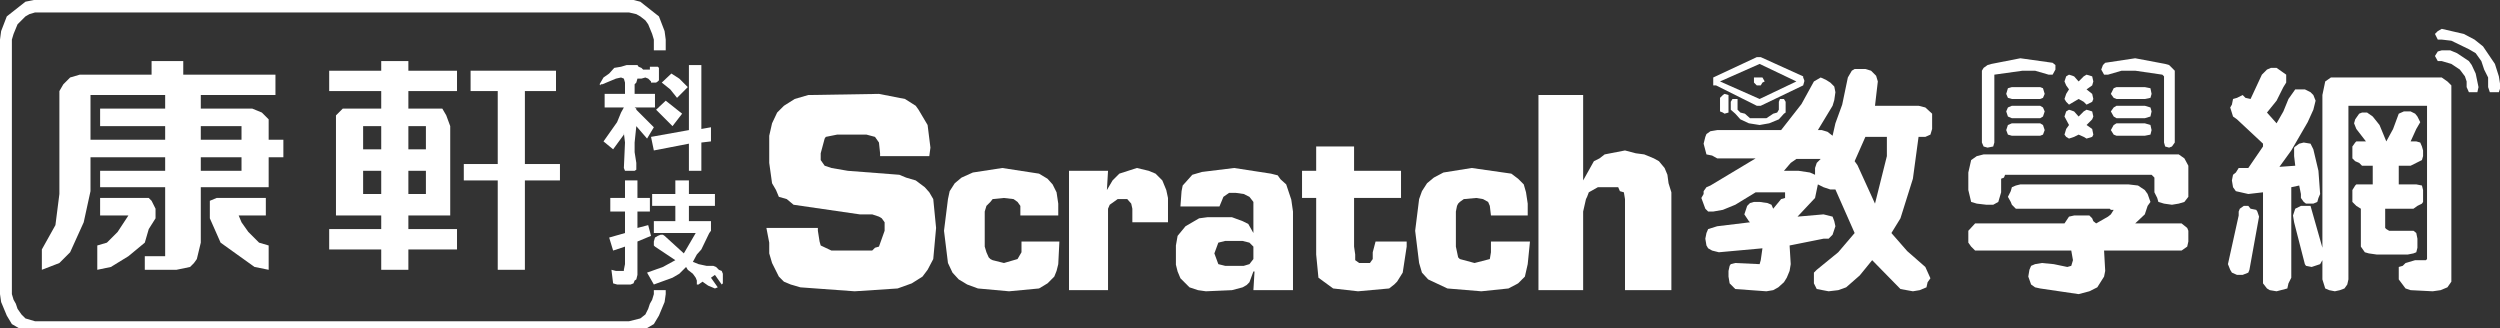 
<svg xmlns="http://www.w3.org/2000/svg" version="1.1" xmlns:xlink="http://www.w3.org/1999/xlink" preserveAspectRatio="none" x="0px" y="0px" width="221px" height="29px" viewBox="0 0 221 29">
<rect x="0" y="0" width="221" height="29" fill="#333333" stroke="none"/>
<defs>
<g id="Layer0_0_MEMBER_0_FILL">
<path fill="#FFFFFF" stroke="none" d="
M 344.7 306.95
L 344.7 308.15 342.65 308.15 342.65 309.2 344.7 309.2 344.7 310.55 342.8 310.55 342.8 311.6 346.5 311.6 345.45 313.4 343.75 311.85 343.6 311.75 343.4 311.75 343.15 311.85 342.9 312 342.8 312.35 342.8 312.7 342.9 312.8 344.7 314 343.6 314.6 342.2 315.1 342.8 316.15 344.45 315.55 345.05 315.2 345.65 314.6 345.8 314.85 346.25 315.2 346.5 315.55 346.6 315.8 346.6 316.15 346.75 316.15 347.1 315.9 347.6 316.25 348.2 316.5 348.45 316.4 347.85 315.55 348.2 315.3 348.8 316.15 348.9 316.05 348.9 315.2 348.8 314.95 348.55 314.85 348.3 314.6 348.05 314.5 347.45 314.5 346.75 314.35 346.25 314.15 346.6 313.5 347 313.05 347.7 311.6 347.85 311.4 347.85 310.55 345.9 310.55 345.9 309.2 348.2 309.2 348.2 308.15 345.9 308.15 345.9 306.95 344.7 306.95 Z"/>
</g>

<g id="Layer0_0_MEMBER_1_FILL">
<path fill="#FFFFFF" stroke="none" d="
M 340.25 308.5
L 338.95 308.5 338.95 309.7 340.25 309.7 340.25 311.6 338.85 312 339.2 313.15 340.25 312.8 340.25 314.35 340.15 314.85 340.15 314.95 339.45 314.95 339.05 314.85 339.2 316.05 339.55 316.15 340.75 316.15 341 316.05 341.1 315.8 341.25 315.7 341.35 315.3 341.35 312.35 342.55 311.85 342.3 310.9 341.35 311.15 341.35 309.7 342.45 309.7 342.45 308.5 341.35 308.5 341.35 306.95 340.25 306.95 340.25 308.5 Z"/>
</g>

<g id="Layer0_0_MEMBER_2_FILL">
<path fill="#FFFFFF" stroke="none" d="
M 343.15 296.9
L 342.45 296.9 342.45 297.15 341.85 297.15 341.7 297 341.45 296.9 341.35 296.75 340.4 296.75 339.9 296.9 339.3 297 338.85 297.5 338.35 297.85 338 298.45 338.1 298.55 338.1 298.45 338.25 298.45 339.45 297.95 339.9 297.85 340.15 297.95 340.25 298.3 340.25 299.3 338.45 299.3 338.45 300.5 340.15 300.5 339.9 300.95 339.55 301.8 338.35 303.5 339.2 304.2 340.15 302.9 340.15 302.75 340.25 303.6 340.15 305.85 340.25 306.1 341.1 306.1 341.25 306 341.25 305.4 341.1 304.45 341.1 303.6 341.25 302.15 342.2 303.25 342.8 302.25 341.25 300.7 341.25 300.6 341.1 300.5 342.9 300.5 342.9 299.3 341.1 299.3 341.1 298.45 341.25 298.3 341.35 297.95 341.7 297.95 342.05 297.85 342.3 297.95 342.55 298.2 342.55 298.3 343 298.3 343.15 298.2 343.25 298.1 343.25 297 343.15 296.9 Z"/>
</g>

<g id="Layer0_0_MEMBER_3_FILL">
<path fill="#FFFFFF" stroke="none" d="
M 344.25 298.9
L 344.85 299.65 345.8 298.7 345.05 297.95 344.35 297.5 343.5 298.3 344.25 298.9 Z"/>
</g>

<g id="Layer0_0_MEMBER_4_FILL">
<path fill="#FFFFFF" stroke="none" d="
M 347 296.75
L 345.9 296.75 345.9 302.5 342.55 303.1 342.8 304.3 345.9 303.7 345.9 306.1 347 306.1 347 303.6 347.85 303.5 347.85 302.25 347 302.4 347 296.75 Z"/>
</g>

<g id="Layer0_0_MEMBER_5_FILL">
<path fill="#FFFFFF" stroke="none" d="
M 345.3 301.05
L 343.85 299.9 343 300.7 344.45 302.15 345.3 301.05 Z"/>
</g>

<g id="Layer0_0_MEMBER_6_FILL">
<path fill="#FFFFFF" stroke="none" d="
M 343.75 293.75
L 343.25 292.45 341.6 291.15 341 291 288 291 287.25 291.15 285.6 292.45 285.1 293.75 285 294.5 285 317 285.1 317.7 285.6 318.9 286.05 319.65 287.25 320.35 288 320.45 288.7 320.7 340.15 320.7 341 320.45 341.6 320.35 342.8 319.65 343.25 318.9 343.75 317.7 343.85 317 343.85 316.65 342.8 316.65 342.8 317 342.65 317.5 342.45 317.85 342.3 318.3 342.05 318.8 341.6 319.15 340.6 319.4 288.1 319.4 287.25 319.15 286.9 318.8 286.55 318.3 286.4 317.85 286.2 317.5 286.05 317 286.05 294.5 286.2 294 286.55 293.15 287.25 292.45 287.6 292.25 288.1 292.1 340.6 292.1 341.25 292.25 341.6 292.45 342.05 292.8 342.3 293.15 342.65 294 342.8 294.5 342.8 295.45 343.85 295.45 343.85 294.5 343.75 293.75 Z"/>
</g>

<g id="Layer0_0_MEMBER_7_FILL">
<path fill="#FFFFFF" stroke="none" d="
M 334.15 299.05
L 334.15 297.25 326.6 297.25 326.6 299.05 329 299.05 329 305.5 326 305.5 326 306.95 329 306.95 329 314.85 331.4 314.85 331.4 306.95 334.5 306.95 334.5 305.5 331.4 305.5 331.4 299.05 334.15 299.05 Z"/>
</g>

<g id="Layer0_0_MEMBER_8_FILL">
<path fill="#FFFFFF" stroke="none" d="
M 325.4 299.05
L 325.4 297.25 321.1 297.25 321.1 296.4 318.7 296.4 318.7 297.25 314.1 297.25 314.1 299.05 318.7 299.05 318.7 300.6 315.3 300.6 314.7 301.2 314.7 310.05 318.7 310.05 318.7 311.25 314.1 311.25 314.1 313.05 318.7 313.05 318.7 314.85 321.1 314.85 321.1 313.05 325.4 313.05 325.4 311.25 321.1 311.25 321.1 310.05 324.8 310.05 324.8 302.15 324.45 301.2 324.1 300.6 321.1 300.6 321.1 299.05 325.4 299.05
M 321.1 302.15
L 322.65 302.15 322.65 304.2 321.1 304.2 321.1 302.15
M 317.1 302.15
L 318.7 302.15 318.7 304.2 317.1 304.2 317.1 302.15
M 317.1 308.15
L 317.1 306.1 318.7 306.1 318.7 308.15 317.1 308.15
M 321.1 308.15
L 321.1 306.1 322.65 306.1 322.65 308.15 321.1 308.15 Z"/>
</g>

<g id="Layer0_0_MEMBER_9_FILL">
<path fill="#FFFFFF" stroke="none" d="
M 308.5 308.5
L 304.15 308.5 303.55 308.75 303.55 310.3 304.5 312.45 307.5 314.6 308.75 314.85 308.75 312.7 307.9 312.45 306.95 311.5 306.35 310.65 306.1 310.05 308.5 310.05 308.5 308.5 Z"/>
</g>

<g id="Layer0_0_MEMBER_10_FILL">
<path fill="#FFFFFF" stroke="none" d="
M 301.2 296.4
L 298.4 296.4 298.4 297.6 292.05 297.6 291.2 297.85 290.6 298.45 290.25 299.05 290.25 308.15 289.9 310.9 288.7 313.05 288.7 314.85 290.25 314.25 291.2 313.3 292.4 310.65 293 307.9 293 304.9 299.6 304.9 299.6 306.1 293.85 306.1 293.85 307.55 299.6 307.55 299.6 313.65 297.8 313.65 297.8 314.85 300.6 314.85 301.8 314.6 302.15 314.25 302.4 313.9 302.75 312.45 302.75 307.55 308.75 307.55 308.75 304.9 310.05 304.9 310.05 303.35 308.75 303.35 308.75 301.55 308.15 300.95 307.3 300.6 302.75 300.6 302.75 299.4 309.35 299.4 309.35 297.6 301.2 297.6 301.2 296.4
M 306.35 304.9
L 306.35 306.1 302.75 306.1 302.75 304.9 306.35 304.9
M 306.35 302.15
L 306.35 303.35 302.75 303.35 302.75 302.15 306.35 302.15
M 299.6 299.4
L 299.6 300.6 293.85 300.6 293.85 302.15 299.6 302.15 299.6 303.35 293 303.35 293 299.4 299.6 299.4 Z"/>
</g>

<g id="Layer0_0_MEMBER_11_FILL">
<path fill="#FFFFFF" stroke="none" d="
M 298.15 308.5
L 293.85 308.5 293.85 310.05 296.35 310.05 295.4 311.5 294.45 312.45 293.6 312.7 293.6 314.85 294.8 314.6 296.35 313.65 297.8 312.45 298.15 311.25 298.75 310.3 298.75 309.45 298.4 308.75 298.15 308.5 Z"/>
</g>

<g id="Layer0_0_MEMBER_12_FILL">
<path fill="#FFFFFF" stroke="none" d="
M 365.95 300.35
L 365 299.75 362.7 299.3 356.45 299.4 355.25 299.75 354.3 300.35 353.7 300.95 353.25 301.9 353 303 353 305.4 353.25 307.2 353.6 307.8 353.85 308.4 354.55 308.6 355.15 309.1 361 309.95 362.1 309.95 362.7 310.15 362.95 310.3 363.2 310.65 363.2 311.4 362.7 312.8 362.35 312.9 362.1 313.15 358.5 313.15 357.55 312.7 357.45 312.35 357.3 311.4 357.3 311.15 352.75 311.15 353 312.45 353 313.4 353.25 314.25 353.85 315.45 354.3 315.9 354.9 316.15 355.75 316.4 360.55 316.75 364.35 316.5 365.6 316.05 366.55 315.45 367 314.85 367.5 313.9 367.75 311.15 367.5 308.6 367.15 308 366.75 307.55 365.95 306.95 365.1 306.7 364.5 306.45 359.95 306.1 358.5 305.85 357.9 305.65 357.55 305.15 357.55 304.55 357.9 303.25 358 303.1 359 302.9 361.6 302.9 362.35 303.1 362.7 303.6 362.8 304.55 362.8 304.8 367.15 304.8 367.25 304.05 367 302.05 366.2 300.7 365.95 300.35 Z"/>
</g>

<g id="Layer0_0_MEMBER_13_FILL">
<path fill="#FFFFFF" stroke="none" d="
M 377.6 306.8
L 376.85 306.35 373.6 305.85 371 306.25 370 306.7 369.4 307.2 368.95 307.9 368.8 308.6 368.45 311.4 368.8 314.25 369.2 315.1 369.75 315.7 370.5 316.15 371.45 316.5 374.2 316.75 376.85 316.5 377.6 316.05 378.2 315.45 378.4 314.95 378.55 314.35 378.65 312.35 375.3 312.35 375.3 313.3 374.95 313.9 373.75 314.25 372.75 314 372.55 313.9 372.4 313.75 372.2 313.3 372.05 312.8 372.05 309.7 372.2 309.2 372.55 308.85 372.75 308.6 373.75 308.5 374.6 308.6 374.95 308.85 375.2 309.2 375.2 310.05 378.55 310.05 378.55 309 378.4 308 378.05 307.3 377.6 306.8 Z"/>
</g>

<g id="Layer0_0_MEMBER_14_FILL">
<path fill="#FFFFFF" stroke="none" d="
M 386.55 306.1
L 385.5 305.85 383.95 306.35 383.35 306.95 382.85 307.8 382.95 306.1 379.5 306.1 379.5 316.65 382.95 316.65 382.95 309.45 383.1 309.1 383.8 308.6 384.65 308.6 385 309 385.1 309.45 385.1 310.65 388.25 310.65 388.25 308.5 388.1 307.8 387.75 306.95 387.15 306.35 386.55 306.1 Z"/>
</g>

<g id="Layer0_0_MEMBER_15_FILL">
<path fill="#FFFFFF" stroke="none" d="
M 399.15 308.65
L 398.7 307.3 398.2 306.85 397.95 306.5 397.35 306.35 394.1 305.85 391.25 306.2 390.4 306.45 389.55 307.4 389.45 307.9 389.35 309.25 392.8 309.25 393.15 308.4 393.65 308.05 394.25 308.05 394.95 308.15 395.45 308.4 395.8 308.85 395.8 311.6 395.35 310.8 394.85 310.55 393.9 310.2 391.75 310.2 391 310.3 389.8 311 389.1 311.85 388.95 312.7 388.95 314.4 389.1 315 389.35 315.6 390.15 316.4 390.9 316.65 391.6 316.75 393.9 316.65 394.85 316.4 395.2 316.2 395.45 315.95 395.8 315 395.9 315 395.8 316.65 399.3 316.65 399.3 309.7 399.15 308.65
M 393.3 312.3
L 394.85 312.3 395.45 312.45 395.8 312.8 395.8 313.9 395.45 314.35 394.95 314.5 393.3 314.5 392.7 314.35 392.35 313.4 392.7 312.45 393.3 312.3 Z"/>
</g>

<g id="Layer0_0_MEMBER_16_FILL">
<path fill="#FFFFFF" stroke="none" d="
M 400.1 308.5
L 401.35 308.5 401.35 313.5 401.55 315.55 402.85 316.5 405.05 316.75 407.8 316.5 408.25 316.15 408.5 315.9 409 315.1 409.35 312.8 409.35 312.35 406.6 312.35 406.35 313.3 406.35 313.9 406.1 314.25 405.15 314.25 404.8 314 404.8 313.5 404.7 312.8 404.7 308.5 408.85 308.5 408.85 306.1 404.7 306.1 404.7 303.95 401.35 303.95 401.35 306.1 400.1 306.1 400.1 308.5 Z"/>
</g>

<g id="Layer0_0_MEMBER_17_FILL">
<path fill="#FFFFFF" stroke="none" d="
M 416.55 308.85
L 416.7 309.2 416.8 310.05 420.05 310.05 420.05 309 419.9 308 419.7 307.3 419.2 306.8 418.6 306.35 415.1 305.85 412.6 306.25 411.75 306.7 411.15 307.2 410.7 307.9 410.45 308.6 410.1 311.4 410.45 314.25 410.7 315.1 411.25 315.7 412.95 316.5 415.95 316.75 418.35 316.5 419.2 316.05 419.8 315.45 420.05 314.35 420.25 312.35 416.8 312.35 416.8 313.3 416.7 313.9 415.35 314.25 414.05 313.9 413.9 313.75 413.7 312.8 413.7 309.7 413.8 309.2 413.9 309 414.05 308.85 414.4 308.6 415.5 308.5 416.1 308.6 416.55 308.85 Z"/>
</g>

<g id="Layer0_0_MEMBER_18_FILL">
<path fill="#FFFFFF" stroke="none" d="
M 429.6 304.55
L 428.65 304.3 426.85 304.65 426.4 305 425.9 305.25 424.95 306.95 424.95 299.4 421 299.4 421 316.65 424.95 316.65 424.95 309.7 425.2 308.6 425.3 308.4 425.45 308 426.25 307.55 428.05 307.55 428.2 307.9 428.55 308 428.65 308.6 428.65 316.65 432.75 316.65 432.75 308 432.5 307.2 432.4 306.45 432.15 305.85 431.65 305.25 431.2 305 430.35 304.65 429.6 304.55 Z"/>
</g>

<g id="Layer0_0_MEMBER_19_FILL">
<path fill="#FFFFFF" stroke="none" d="
M 478.1 305
L 477.6 304.65 460.35 304.65 459.75 304.8 459.25 305.15 459 306.25 459 307.8 459.25 308.85 459.75 309 460.6 309.1 461.2 309.1 461.65 308.85 461.9 308 461.9 306.8 462.15 306.7 462.25 306.45 475.2 306.45 475.45 306.7 475.45 308 475.7 308.5 475.8 308.85 476.3 309 477 309.1 477.6 309 478.1 308.85 478.45 308.4 478.45 305.65 478.1 305 Z"/>
</g>

<g id="Layer0_0_MEMBER_20_FILL">
<path fill="#FFFFFF" stroke="none" d="
M 474 307.4
L 473.15 307.3 463.6 307.3 463.2 307.4 462.85 307.55 462.75 307.9 462.5 308.4 462.75 308.85 462.85 309.1 463.2 309.45 471.5 309.45 471.6 309.55 471.85 309.55 471.6 309.95 471.35 310.15 470.3 310.75 470.05 310.55 469.95 310.3 469.7 310.05 468.35 310.05 467.9 310.15 467.5 310.75 459.6 310.75 459 311.4 459 312.45 459.25 312.8 459.6 313.15 468.1 313.15 468.25 314 468.1 314.5 467.75 314.6 466.55 314.35 465.5 314.25 464.9 314.35 464.55 314.5 464.4 314.85 464.3 315.45 464.55 316.15 464.9 316.4 465.35 316.5 468.75 317 469.7 316.75 470.4 316.4 471 315.45 471.1 314.95 471 313.15 477.85 313.15 478.35 312.8 478.45 312.35 478.45 311.4 478.35 311.15 477.85 310.75 473.75 310.75 474.6 309.95 474.85 309.2 475.1 308.85 474.85 308.15 474.6 307.8 474 307.4 Z"/>
</g>

<g id="Layer0_0_MEMBER_21_FILL">
<path fill="#FFFFFF" stroke="none" d="
M 497.5 300.85
L 497.05 301.05 496.55 302.4 495.95 303.5 495.35 302.05 494.75 301.3 494.25 300.95 493.8 300.95 493.55 301.05 493.2 301.55 493.1 301.9 493.3 302.4 494.15 303.5 493.3 303.5 493.2 303.6 492.95 303.95 492.95 305 493.2 305.25 493.55 305.4 493.8 305.65 494.75 305.65 494.75 307.3 493.3 307.3 493.2 307.4 492.95 307.8 492.95 308.85 493.3 309.2 493.7 309.45 493.7 312.8 494.05 313.3 494.4 313.4 495.1 313.5 497.85 313.5 498.35 313.4 498.6 313.3 498.7 312.9 498.7 312.1 498.6 311.6 498.35 311.4 496.2 311.4 495.95 311.25 495.85 311.15 495.85 309.45 498.35 309.45 498.7 309.2 499.1 309 499.2 308.85 499.2 307.8 499.1 307.4 498.6 307.3 497.05 307.3 497.05 305.65 498.1 305.65 499.1 305.15 499.2 304.8 499.2 304.3 499.1 303.95 498.95 303.6 498.6 303.5 498.1 303.5 498.6 302.4 498.95 301.8 498.7 301.3 498.5 301.05 498.1 300.85 497.5 300.85 Z"/>
</g>

<g id="Layer0_0_MEMBER_22_FILL">
<path fill="#FFFFFF" stroke="none" d="
M 484.95 297.6
L 483.95 299.75 483.5 299.65 483.25 299.4 482.75 299.65 482.4 299.75 482.3 300.25 482.15 300.5 482.4 301.3 482.75 301.55 485.05 303.7 485.05 303.95 483.75 305.85 482.9 305.85 482.65 306.25 482.4 306.45 482.3 306.95 482.4 307.55 482.65 307.9 483.75 308.15 485.05 308 485.05 316.05 485.4 316.5 485.65 316.65 486.25 316.75 487.2 316.5 487.3 316.05 487.55 315.55 487.55 307.55 488.25 307.4 488.4 308.15 488.4 308.5 488.65 308.85 488.85 309 489.5 309 489.85 308.85 489.95 308.5 490.1 308.15 489.95 306.1 489.5 304.2 489.25 303.7 488.65 303.6 488.25 303.7 487.9 303.95 487.8 304.05 487.8 304.8 487.9 305.65 486.5 305.75 487.55 304.3 489 301.8 489.5 300.7 489.7 299.9 489.5 299.4 489.25 299.15 488.75 298.9 487.9 298.9 487.3 299.75 486.85 300.85 486.25 301.9 485.4 300.95 486.25 299.9 486.85 298.7 487.1 298.3 487.1 297.6 486.25 297 485.75 297 485.4 297.15 484.95 297.6 Z"/>
</g>

<g id="Layer0_0_MEMBER_23_FILL">
<path fill="#FFFFFF" stroke="none" d="
M 501.35 298.2
L 500.85 297.85 491.05 297.85 490.55 298.2 490.3 299.4 490.3 312.9 489.25 309.2 488.4 309.2 487.9 309.45 487.7 310.05 487.8 310.65 488.75 314.35 488.85 314.5 489.35 314.6 490.1 314.35 490.3 314 490.3 315.7 490.55 316.5 490.9 316.65 491.4 316.75 491.85 316.65 492.25 316.5 492.5 316.15 492.6 315.7 492.6 300.35 499.55 300.35 499.55 313.9 499.45 314 498.5 314 497.65 314.25 497.4 314.5 497.05 314.6 497.05 315.7 497.65 316.5 498.1 316.65 500.05 316.75 500.75 316.65 501.35 316.4 501.7 315.9 501.7 298.55 501.35 298.2 Z"/>
</g>

<g id="Layer0_0_MEMBER_24_FILL">
<path fill="#FFFFFF" stroke="none" d="
M 483.75 309.2
L 483.35 309.2 483 309.45 482.9 309.7 482.9 310.05 481.95 314.35 482.15 314.85 482.3 315.1 482.75 315.3 483.25 315.3 483.75 315.1 483.85 314.85 484.7 310.15 484.55 309.7 484.45 309.55 483.95 309.45 483.75 309.2 Z"/>
</g>

<g id="Layer0_0_MEMBER_25_FILL">
<path fill="#FFFFFF" stroke="none" d="
M 475.1 298.8
L 474.6 298.7 472.1 298.7 471.85 298.8 471.6 299.3 471.85 299.65 472.1 299.75 474.6 299.75 475.1 299.65 475.2 299.3 475.1 298.8 Z"/>
</g>

<g id="Layer0_0_MEMBER_26_FILL">
<path fill="#FFFFFF" stroke="none" d="
M 471.85 301.3
L 472.1 301.45 474.6 301.45 475.1 301.3 475.2 300.85 475.1 300.5 474.6 300.35 472.1 300.35 471.85 300.5 471.6 300.85 471.85 301.3 Z"/>
</g>

<g id="Layer0_0_MEMBER_27_FILL">
<path fill="#FFFFFF" stroke="none" d="
M 471.85 302.9
L 472.1 303 474.6 303 475.1 302.9 475.2 302.5 475.1 302.05 474.6 301.9 472.1 301.9 471.85 302.05 471.6 302.5 471.85 302.9 Z"/>
</g>

<g id="Layer0_0_MEMBER_28_FILL">
<path fill="#FFFFFF" stroke="none" d="
M 465.6 298.8
L 465.35 298.7 462.85 298.7 462.5 298.8 462.35 299.3 462.5 299.65 462.85 299.75 465.35 299.75 465.6 299.65 465.75 299.3 465.6 298.8 Z"/>
</g>

<g id="Layer0_0_MEMBER_29_FILL">
<path fill="#FFFFFF" stroke="none" d="
M 465.6 300.5
L 465.35 300.35 462.85 300.35 462.5 300.5 462.35 300.85 462.5 301.3 462.85 301.45 465.35 301.45 465.6 301.3 465.75 300.85 465.6 300.5 Z"/>
</g>

<g id="Layer0_0_MEMBER_30_FILL">
<path fill="#FFFFFF" stroke="none" d="
M 465.6 302.05
L 465.35 301.9 462.85 301.9 462.5 302.05 462.35 302.5 462.5 302.9 462.85 303 465.35 303 465.6 302.9 465.75 302.5 465.6 302.05 Z"/>
</g>

<g id="Layer0_0_MEMBER_31_FILL">
<path fill="#FFFFFF" stroke="none" d="
M 437.3 299.4
L 437.05 299.65 437.05 300.85 437.3 300.95 437.45 301.05 437.8 300.95 437.8 299.4 437.45 299.3 437.3 299.4 Z"/>
</g>

<g id="Layer0_0_MEMBER_32_FILL">
<path fill="#FFFFFF" stroke="none" d="
M 442.7 299.75
L 442.35 299.75 442.25 300 442.25 300.7 442.1 300.95 441.75 301.05 441.15 301.45 439.7 301.45 439.25 301.05 438.85 300.95 438.6 300.7 438.6 299.75 438.15 299.75 438 300 438 300.7 438.4 301.05 438.85 301.55 439.6 301.9 440.55 302.05 441.4 301.9 442.25 301.55 442.7 301.05 442.85 300.95 442.85 300 442.7 299.75 Z"/>
</g>

<g id="Layer0_0_MEMBER_33_FILL">
<path fill="#FFFFFF" stroke="none" d="
M 440.65 296.05
L 440.3 296.05 436.45 297.85 436.45 298.55 436.7 298.55 440.3 300.35 440.65 300.35 444.4 298.55 444.5 298.2 444.5 298.1 444.4 297.85 444.4 297.75 440.65 296.05
M 443.8 298.2
L 440.55 299.75 437.05 298.2 440.55 296.65 443.8 298.2 Z"/>
</g>

<g id="Layer0_0_MEMBER_34_FILL">
<path fill="#FFFFFF" stroke="none" d="
M 440.8 298.3
L 441 298.2 440.8 297.85 440.05 297.85 440.05 298.3 440.3 298.55 440.65 298.55 440.8 298.3 Z"/>
</g>

<g id="Layer0_0_MEMBER_35_FILL">
<path fill="#FFFFFF" stroke="none" d="
M 455.8 302.4
L 455.8 301.05 455.2 300.5 454.6 300.35 450.75 300.35 451 298.2 450.85 297.7 450.4 297.25 449.9 297.1 448.95 297.1 448.7 297.25 448.35 297.85 447.85 300.25 447.25 301.9 447 303 446.55 302.65 446.05 302.5 445.7 302.5 447 300.35 447.15 299.85 447.25 299.15 447.15 298.65 446.8 298.3 446.4 298.05 445.95 297.85 445.35 298.2 444.25 300.2 442.45 302.5 436.8 302.5 436.2 302.6 435.85 302.85 435.75 303.1 435.6 303.7 435.85 304.65 436.35 304.75 436.8 305 440.2 305 436.2 307.4 435.85 307.55 435.6 307.9 435.6 308.15 435.4 308.5 435.75 309.45 436 309.7 436.45 309.7 437.3 309.55 438.4 309.1 440.2 308 442.8 308 442.8 308.5 442.45 308.6 441.75 309.45 441.6 309.1 441.25 308.95 440.55 308.85 440.05 308.85 439.7 308.95 439.45 309.2 439.2 309.95 439.6 310.55 439.7 310.65 436.8 311 436 311.25 435.85 311.6 435.75 312.1 435.85 312.7 436 312.95 436.35 313.15 436.95 313.3 440.8 312.95 440.65 314 440.55 314.35 438.4 314.25 438 314.35 437.9 314.5 437.8 314.95 437.8 315.45 437.9 316.05 438.4 316.55 441.15 316.75 441.75 316.65 442.2 316.4 442.7 315.95 442.95 315.55 443.2 314.95 443.3 314.35 443.2 312.7 446.2 312.1 446.65 312.1 447 311.75 447.25 311 447.15 310.55 447 310.15 446.2 309.95 443.9 310.15 445.45 308.5 445.7 307.3 446.2 307.55 446.8 307.75 447.25 307.75 448.95 311.6 447.5 313.3 445.6 314.85 445.35 315.1 445.35 316.05 445.6 316.55 446.65 316.75 447.5 316.65 448.2 316.4 449.4 315.35 450.5 314 453 316.55 454.1 316.75 454.7 316.65 455.3 316.4 455.4 315.95 455.65 315.6 455.2 314.6 453.6 313.2 452.2 311.6 453 310.3 454.1 306.8 454.6 303.1 455.2 303.1 455.65 302.9 455.8 302.4
M 449.2 305.6
L 448.95 305.25 449.9 303.1 451.8 303.1 451.8 304.8 450.75 309 449.2 305.6
M 445.95 305.05
L 445.6 305.4 445.45 305.85 445.45 306.45 445 306.25 444 306.1 442.7 306.1 443.3 305.4 443.8 305.05 445.95 305.05 Z"/>
</g>

<g id="Layer0_0_MEMBER_36_FILL">
<path fill="#FFFFFF" stroke="none" d="
M 466.45 296.55
L 463.6 296.15 461.05 296.65 460.7 296.75 460.35 297 460.2 297.25 460.2 303.6 460.35 303.95 460.7 304.05 461.2 303.95 461.3 303.6 461.3 297.6 463.8 297.25 464.9 297.25 466.1 297.6 466.45 297.6 466.7 297.15 466.7 296.75 466.45 296.55 Z"/>
</g>

<g id="Layer0_0_MEMBER_37_FILL">
<path fill="#FFFFFF" stroke="none" d="
M 476.4 296.65
L 473.75 296.15 471.1 296.55 470.9 296.75 470.75 297.15 471 297.6 471.35 297.6 472.55 297.25 473.75 297.25 476.15 297.6 476.3 297.75 476.3 303.6 476.4 303.95 476.75 304.05 477 303.95 477.25 303.6 477.25 297.25 476.75 296.75 476.4 296.65 Z"/>
</g>

<g id="Layer0_0_MEMBER_38_FILL">
<path fill="#FFFFFF" stroke="none" d="
M 470.05 298.2
L 469.95 297.75 469.45 297.6 469.2 297.75 468.75 298.2 468.35 297.75 467.9 297.6 467.65 297.75 467.5 298.2 467.65 298.55 467.9 298.9 467.65 299.3 467.5 299.75 467.65 300 467.9 300.25 468.75 299.75 469.2 300 469.45 300.25 469.95 300 470.05 299.75 469.95 299.3 469.45 298.9 469.95 298.55 470.05 298.2 Z"/>
</g>

<g id="Layer0_0_MEMBER_39_FILL">
<path fill="#FFFFFF" stroke="none" d="
M 467.5 301.3
L 467.9 302.05 467.65 302.4 467.5 302.9 467.65 303.1 467.9 303.25 468.35 303.1 468.75 302.9 469.2 303.1 469.45 303.25 469.95 303.1 470.05 302.9 469.95 302.4 469.45 302.05 469.95 301.55 470.05 301.3 469.95 300.85 469.45 300.7 469.2 300.85 468.75 301.3 468.35 300.85 467.9 300.7 467.65 300.85 467.5 301.3 Z"/>
</g>

<g id="Layer0_0_MEMBER_40_FILL">
<path fill="#FFFFFF" stroke="none" d="
M 500.85 293.55
L 500.5 293.75 500.25 294 500.5 294.5 500.85 294.5 501.7 294.6 503.25 295.35 503.85 295.7 504.35 296.4 504.6 297.15 504.95 297.85 504.95 298.7 505.1 299.15 505.9 299.15 506.05 298.7 505.9 297.75 505.55 296.65 504.5 295.1 503.75 294.5 502.8 294 500.85 293.55 Z"/>
</g>

<g id="Layer0_0_MEMBER_41_FILL">
<path fill="#FFFFFF" stroke="none" d="
M 500.85 295.45
L 500.5 295.55 500.25 295.95 500.5 296.4 500.85 296.4 501.7 296.65 502.45 297.15 502.9 297.75 503.05 298.2 503.05 298.7 503.25 299.15 504 299.15 504.1 298.7 503.85 297.5 503.5 296.75 503.25 296.4 502.2 295.7 501.6 295.45 500.85 295.45 Z"/>
</g>
</defs>

<g transform="matrix( 1, 0, 0, 1, -285,-291) ">
<use xlink:href="#Layer0_0_MEMBER_0_FILL"/>
</g>

<g transform="matrix( 1, 0, 0, 1, -285,-291) ">
<use xlink:href="#Layer0_0_MEMBER_1_FILL"/>
</g>

<g transform="matrix( 1, 0, 0, 1, -285,-291) ">
<use xlink:href="#Layer0_0_MEMBER_2_FILL"/>
</g>

<g transform="matrix( 1, 0, 0, 1, -285,-291) ">
<use xlink:href="#Layer0_0_MEMBER_3_FILL"/>
</g>

<g transform="matrix( 1, 0, 0, 1, -285,-291) ">
<use xlink:href="#Layer0_0_MEMBER_4_FILL"/>
</g>

<g transform="matrix( 1, 0, 0, 1, -285,-291) ">
<use xlink:href="#Layer0_0_MEMBER_5_FILL"/>
</g>

<g transform="matrix( 1, 0, 0, 1, -285,-291) ">
<use xlink:href="#Layer0_0_MEMBER_6_FILL"/>
</g>

<g transform="matrix( 1, 0, 0, 1, -285,-291) ">
<use xlink:href="#Layer0_0_MEMBER_7_FILL"/>
</g>

<g transform="matrix( 1, 0, 0, 1, -285,-291) ">
<use xlink:href="#Layer0_0_MEMBER_8_FILL"/>
</g>

<g transform="matrix( 1, 0, 0, 1, -285,-291) ">
<use xlink:href="#Layer0_0_MEMBER_9_FILL"/>
</g>

<g transform="matrix( 1, 0, 0, 1, -285,-291) ">
<use xlink:href="#Layer0_0_MEMBER_10_FILL"/>
</g>

<g transform="matrix( 1, 0, 0, 1, -285,-291) ">
<use xlink:href="#Layer0_0_MEMBER_11_FILL"/>
</g>

<g transform="matrix( 1, 0, 0, 1, -285,-291) ">
<use xlink:href="#Layer0_0_MEMBER_12_FILL"/>
</g>

<g transform="matrix( 1, 0, 0, 1, -285,-291) ">
<use xlink:href="#Layer0_0_MEMBER_13_FILL"/>
</g>

<g transform="matrix( 1, 0, 0, 1, -285,-291) ">
<use xlink:href="#Layer0_0_MEMBER_14_FILL"/>
</g>

<g transform="matrix( 1, 0, 0, 1, -285,-291) ">
<use xlink:href="#Layer0_0_MEMBER_15_FILL"/>
</g>

<g transform="matrix( 1, 0, 0, 1, -285,-291) ">
<use xlink:href="#Layer0_0_MEMBER_16_FILL"/>
</g>

<g transform="matrix( 1, 0, 0, 1, -285,-291) ">
<use xlink:href="#Layer0_0_MEMBER_17_FILL"/>
</g>

<g transform="matrix( 1, 0, 0, 1, -285,-291) ">
<use xlink:href="#Layer0_0_MEMBER_18_FILL"/>
</g>

<g transform="matrix( 1, 0, 0, 1, -285,-291) ">
<use xlink:href="#Layer0_0_MEMBER_19_FILL"/>
</g>

<g transform="matrix( 1, 0, 0, 1, -285,-291) ">
<use xlink:href="#Layer0_0_MEMBER_20_FILL"/>
</g>

<g transform="matrix( 1, 0, 0, 1, -285,-291) ">
<use xlink:href="#Layer0_0_MEMBER_21_FILL"/>
</g>

<g transform="matrix( 1, 0, 0, 1, -285,-291) ">
<use xlink:href="#Layer0_0_MEMBER_22_FILL"/>
</g>

<g transform="matrix( 1, 0, 0, 1, -285,-291) ">
<use xlink:href="#Layer0_0_MEMBER_23_FILL"/>
</g>

<g transform="matrix( 1, 0, 0, 1, -285,-291) ">
<use xlink:href="#Layer0_0_MEMBER_24_FILL"/>
</g>

<g transform="matrix( 1, 0, 0, 1, -285,-291) ">
<use xlink:href="#Layer0_0_MEMBER_25_FILL"/>
</g>

<g transform="matrix( 1, 0, 0, 1, -285,-291) ">
<use xlink:href="#Layer0_0_MEMBER_26_FILL"/>
</g>

<g transform="matrix( 1, 0, 0, 1, -285,-291) ">
<use xlink:href="#Layer0_0_MEMBER_27_FILL"/>
</g>

<g transform="matrix( 1, 0, 0, 1, -285,-291) ">
<use xlink:href="#Layer0_0_MEMBER_28_FILL"/>
</g>

<g transform="matrix( 1, 0, 0, 1, -285,-291) ">
<use xlink:href="#Layer0_0_MEMBER_29_FILL"/>
</g>

<g transform="matrix( 1, 0, 0, 1, -285,-291) ">
<use xlink:href="#Layer0_0_MEMBER_30_FILL"/>
</g>

<g transform="matrix( 1, 0, 0, 1, -285,-291) ">
<use xlink:href="#Layer0_0_MEMBER_31_FILL"/>
</g>

<g transform="matrix( 1, 0, 0, 1, -285,-291) ">
<use xlink:href="#Layer0_0_MEMBER_32_FILL"/>
</g>

<g transform="matrix( 1, 0, 0, 1, -285,-291) ">
<use xlink:href="#Layer0_0_MEMBER_33_FILL"/>
</g>

<g transform="matrix( 1, 0, 0, 1, -285,-291) ">
<use xlink:href="#Layer0_0_MEMBER_34_FILL"/>
</g>

<g transform="matrix( 1, 0, 0, 1, -285,-291) ">
<use xlink:href="#Layer0_0_MEMBER_35_FILL"/>
</g>

<g transform="matrix( 1, 0, 0, 1, -285,-291) ">
<use xlink:href="#Layer0_0_MEMBER_36_FILL"/>
</g>

<g transform="matrix( 1, 0, 0, 1, -285,-291) ">
<use xlink:href="#Layer0_0_MEMBER_37_FILL"/>
</g>

<g transform="matrix( 1, 0, 0, 1, -285,-291) ">
<use xlink:href="#Layer0_0_MEMBER_38_FILL"/>
</g>

<g transform="matrix( 1, 0, 0, 1, -285,-291) ">
<use xlink:href="#Layer0_0_MEMBER_39_FILL"/>
</g>

<g transform="matrix( 1, 0, 0, 1, -285,-291) ">
<use xlink:href="#Layer0_0_MEMBER_40_FILL"/>
</g>

<g transform="matrix( 1, 0, 0, 1, -285,-291) ">
<use xlink:href="#Layer0_0_MEMBER_41_FILL"/>
</g>
</svg>
